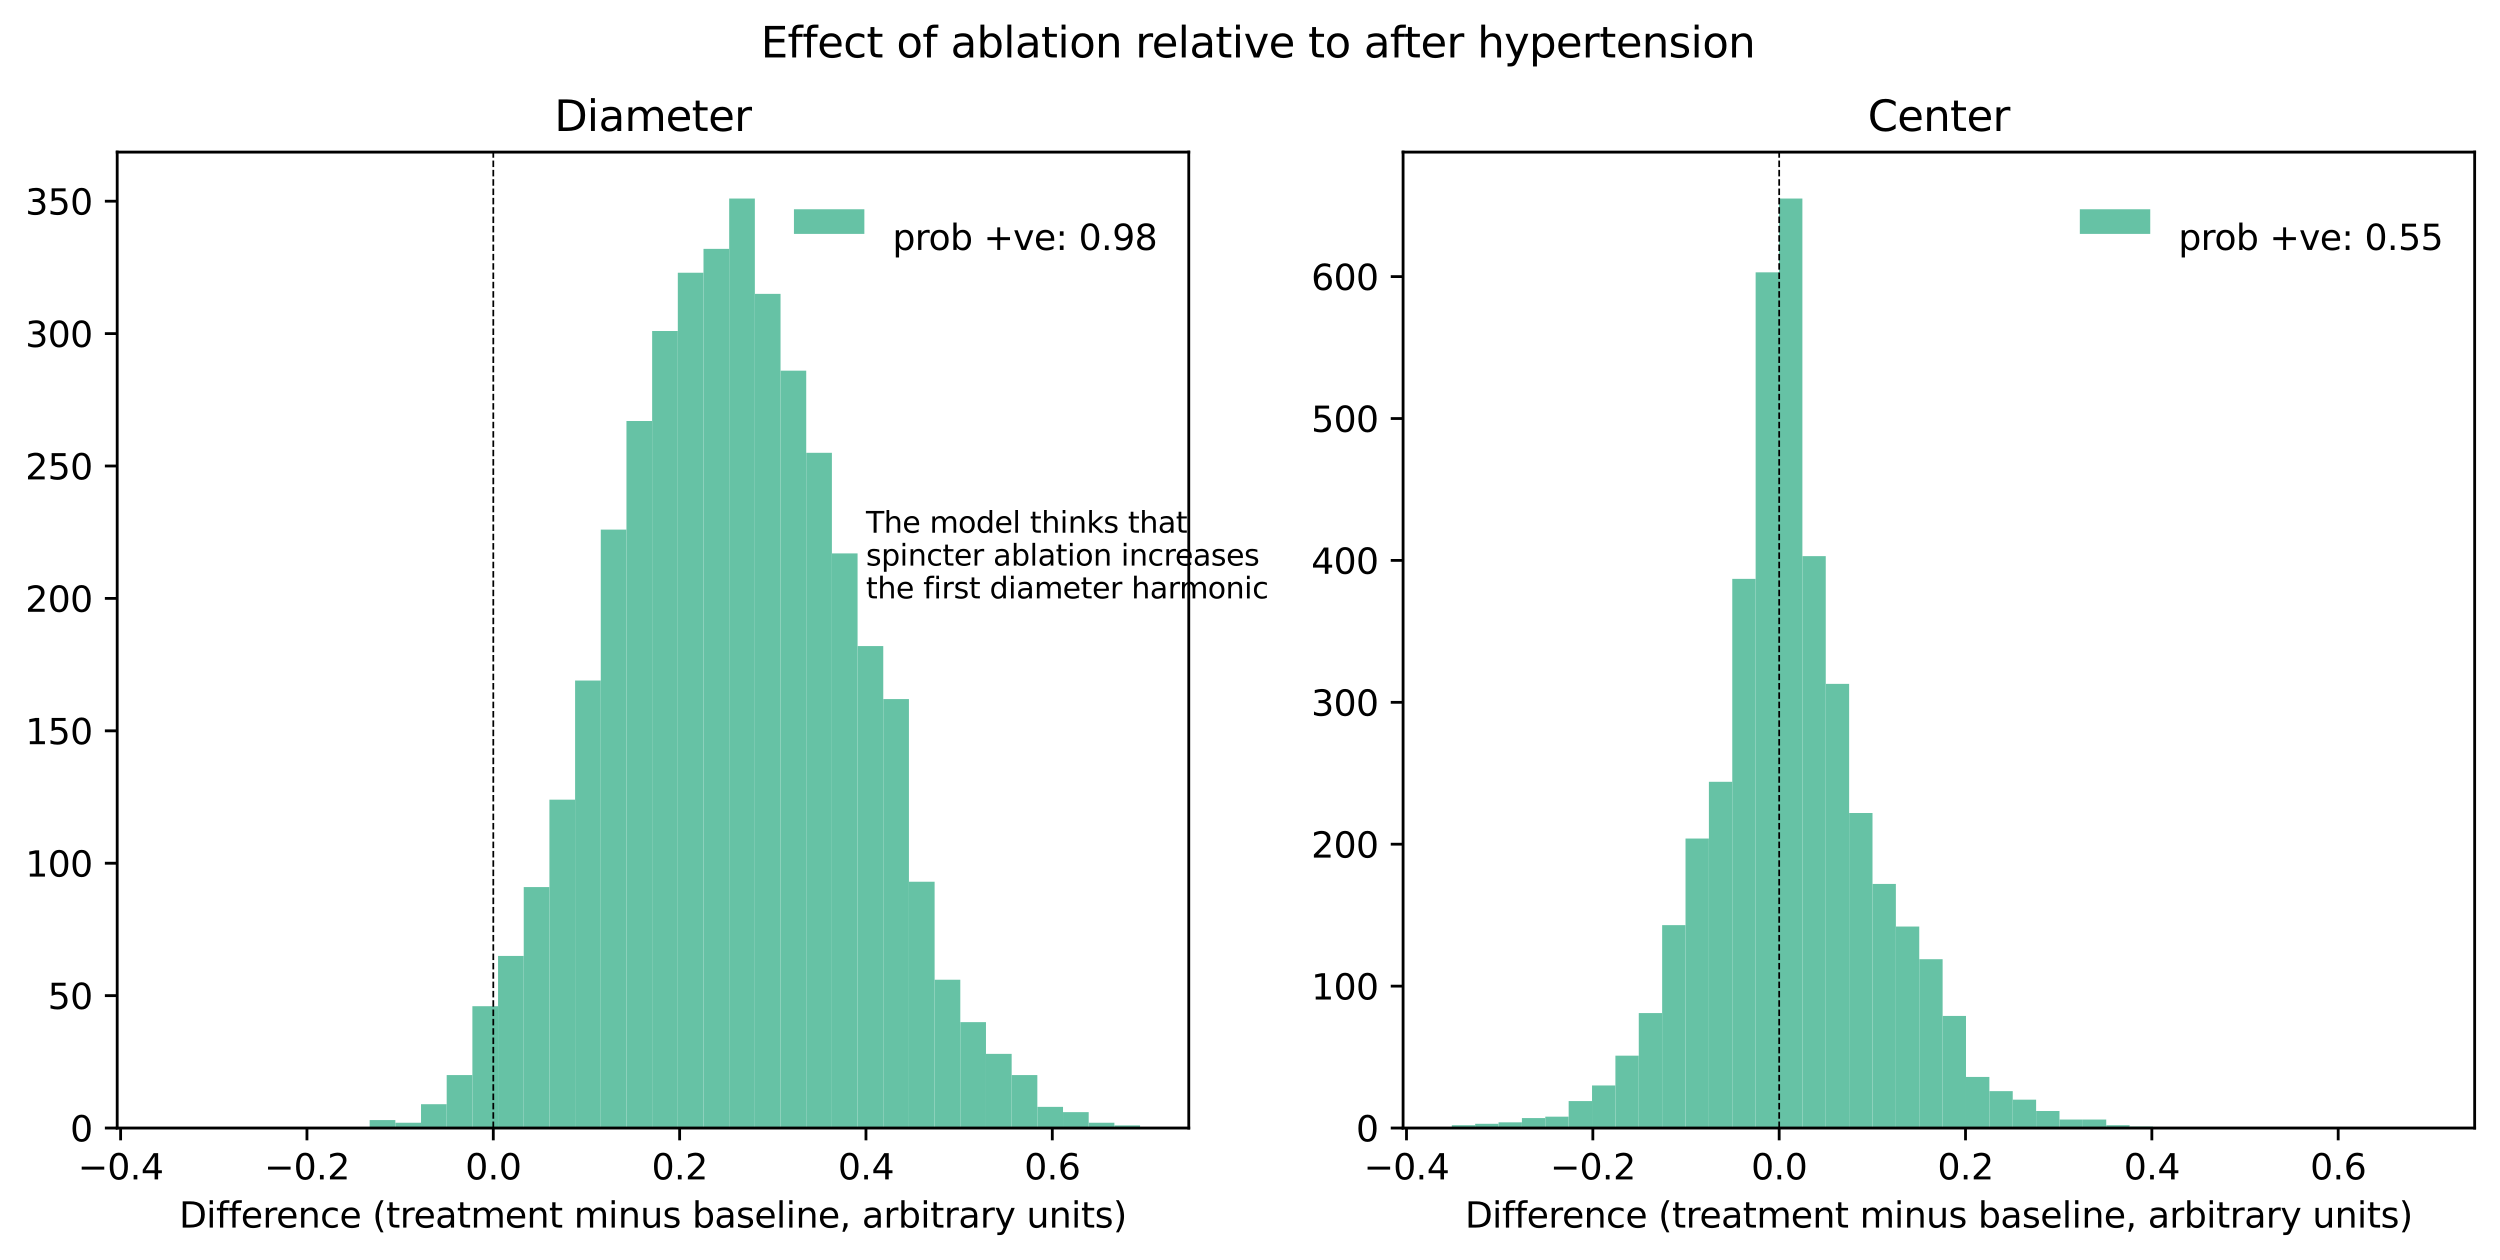 <?xml version="1.0" encoding="utf-8" standalone="no"?>
<!DOCTYPE svg PUBLIC "-//W3C//DTD SVG 1.1//EN"
  "http://www.w3.org/Graphics/SVG/1.1/DTD/svg11.dtd">
<svg xmlns:xlink="http://www.w3.org/1999/xlink" width="710.087pt" height="357.956pt" viewBox="0 0 710.087 357.956" xmlns="http://www.w3.org/2000/svg" version="1.1">
 <defs>
  <style type="text/css">*{stroke-linejoin: round; stroke-linecap: butt}</style>
 </defs>
 <g id="figure_1">
  <g id="patch_1">
   <path d="M 0 357.956 
L 710.087 357.956 
L 710.087 0 
L 0 0 
z
" style="fill: #ffffff"/>
  </g>
  <g id="axes_1">
   <g id="patch_2">
    <path d="M 33.288 320.4 
L 337.651 320.4 
L 337.651 43.2 
L 33.288 43.2 
z
" style="fill: #ffffff"/>
   </g>
   <g id="patch_3">
    <path d="M 104.995 320.4 
L 112.289 320.4 
L 112.289 318.144 
L 104.995 318.144 
z
" clip-path="url(#p0e18ac87db)" style="fill: #66c2a5"/>
   </g>
   <g id="patch_4">
    <path d="M 112.289 320.4 
L 119.583 320.4 
L 119.583 318.896 
L 112.289 318.896 
z
" clip-path="url(#p0e18ac87db)" style="fill: #66c2a5"/>
   </g>
   <g id="patch_5">
    <path d="M 119.583 320.4 
L 126.877 320.4 
L 126.877 313.631 
L 119.583 313.631 
z
" clip-path="url(#p0e18ac87db)" style="fill: #66c2a5"/>
   </g>
   <g id="patch_6">
    <path d="M 126.877 320.4 
L 134.171 320.4 
L 134.171 305.357 
L 126.877 305.357 
z
" clip-path="url(#p0e18ac87db)" style="fill: #66c2a5"/>
   </g>
   <g id="patch_7">
    <path d="M 134.171 320.4 
L 141.465 320.4 
L 141.465 285.802 
L 134.171 285.802 
z
" clip-path="url(#p0e18ac87db)" style="fill: #66c2a5"/>
   </g>
   <g id="patch_8">
    <path d="M 141.465 320.4 
L 148.759 320.4 
L 148.759 271.511 
L 141.465 271.511 
z
" clip-path="url(#p0e18ac87db)" style="fill: #66c2a5"/>
   </g>
   <g id="patch_9">
    <path d="M 148.759 320.4 
L 156.053 320.4 
L 156.053 251.956 
L 148.759 251.956 
z
" clip-path="url(#p0e18ac87db)" style="fill: #66c2a5"/>
   </g>
   <g id="patch_10">
    <path d="M 156.053 320.4 
L 163.347 320.4 
L 163.347 227.135 
L 156.053 227.135 
z
" clip-path="url(#p0e18ac87db)" style="fill: #66c2a5"/>
   </g>
   <g id="patch_11">
    <path d="M 163.347 320.4 
L 170.642 320.4 
L 170.642 193.289 
L 163.347 193.289 
z
" clip-path="url(#p0e18ac87db)" style="fill: #66c2a5"/>
   </g>
   <g id="patch_12">
    <path d="M 170.642 320.4 
L 177.936 320.4 
L 177.936 150.417 
L 170.642 150.417 
z
" clip-path="url(#p0e18ac87db)" style="fill: #66c2a5"/>
   </g>
   <g id="patch_13">
    <path d="M 177.936 320.4 
L 185.23 320.4 
L 185.23 119.579 
L 177.936 119.579 
z
" clip-path="url(#p0e18ac87db)" style="fill: #66c2a5"/>
   </g>
   <g id="patch_14">
    <path d="M 185.23 320.4 
L 192.524 320.4 
L 192.524 94.007 
L 185.23 94.007 
z
" clip-path="url(#p0e18ac87db)" style="fill: #66c2a5"/>
   </g>
   <g id="patch_15">
    <path d="M 192.524 320.4 
L 199.818 320.4 
L 199.818 77.46 
L 192.524 77.46 
z
" clip-path="url(#p0e18ac87db)" style="fill: #66c2a5"/>
   </g>
   <g id="patch_16">
    <path d="M 199.818 320.4 
L 207.112 320.4 
L 207.112 70.691 
L 199.818 70.691 
z
" clip-path="url(#p0e18ac87db)" style="fill: #66c2a5"/>
   </g>
   <g id="patch_17">
    <path d="M 207.112 320.4 
L 214.406 320.4 
L 214.406 56.4 
L 207.112 56.4 
z
" clip-path="url(#p0e18ac87db)" style="fill: #66c2a5"/>
   </g>
   <g id="patch_18">
    <path d="M 214.406 320.4 
L 221.7 320.4 
L 221.7 83.477 
L 214.406 83.477 
z
" clip-path="url(#p0e18ac87db)" style="fill: #66c2a5"/>
   </g>
   <g id="patch_19">
    <path d="M 221.7 320.4 
L 228.994 320.4 
L 228.994 105.289 
L 221.7 105.289 
z
" clip-path="url(#p0e18ac87db)" style="fill: #66c2a5"/>
   </g>
   <g id="patch_20">
    <path d="M 228.994 320.4 
L 236.288 320.4 
L 236.288 128.605 
L 228.994 128.605 
z
" clip-path="url(#p0e18ac87db)" style="fill: #66c2a5"/>
   </g>
   <g id="patch_21">
    <path d="M 236.288 320.4 
L 243.582 320.4 
L 243.582 157.186 
L 236.288 157.186 
z
" clip-path="url(#p0e18ac87db)" style="fill: #66c2a5"/>
   </g>
   <g id="patch_22">
    <path d="M 243.582 320.4 
L 250.876 320.4 
L 250.876 183.511 
L 243.582 183.511 
z
" clip-path="url(#p0e18ac87db)" style="fill: #66c2a5"/>
   </g>
   <g id="patch_23">
    <path d="M 250.876 320.4 
L 258.17 320.4 
L 258.17 198.554 
L 250.876 198.554 
z
" clip-path="url(#p0e18ac87db)" style="fill: #66c2a5"/>
   </g>
   <g id="patch_24">
    <path d="M 258.17 320.4 
L 265.464 320.4 
L 265.464 250.451 
L 258.17 250.451 
z
" clip-path="url(#p0e18ac87db)" style="fill: #66c2a5"/>
   </g>
   <g id="patch_25">
    <path d="M 265.464 320.4 
L 272.758 320.4 
L 272.758 278.28 
L 265.464 278.28 
z
" clip-path="url(#p0e18ac87db)" style="fill: #66c2a5"/>
   </g>
   <g id="patch_26">
    <path d="M 272.758 320.4 
L 280.052 320.4 
L 280.052 290.315 
L 272.758 290.315 
z
" clip-path="url(#p0e18ac87db)" style="fill: #66c2a5"/>
   </g>
   <g id="patch_27">
    <path d="M 280.052 320.4 
L 287.346 320.4 
L 287.346 299.34 
L 280.052 299.34 
z
" clip-path="url(#p0e18ac87db)" style="fill: #66c2a5"/>
   </g>
   <g id="patch_28">
    <path d="M 287.346 320.4 
L 294.64 320.4 
L 294.64 305.357 
L 287.346 305.357 
z
" clip-path="url(#p0e18ac87db)" style="fill: #66c2a5"/>
   </g>
   <g id="patch_29">
    <path d="M 294.64 320.4 
L 301.934 320.4 
L 301.934 314.383 
L 294.64 314.383 
z
" clip-path="url(#p0e18ac87db)" style="fill: #66c2a5"/>
   </g>
   <g id="patch_30">
    <path d="M 301.934 320.4 
L 309.228 320.4 
L 309.228 315.887 
L 301.934 315.887 
z
" clip-path="url(#p0e18ac87db)" style="fill: #66c2a5"/>
   </g>
   <g id="patch_31">
    <path d="M 309.228 320.4 
L 316.522 320.4 
L 316.522 318.896 
L 309.228 318.896 
z
" clip-path="url(#p0e18ac87db)" style="fill: #66c2a5"/>
   </g>
   <g id="patch_32">
    <path d="M 316.522 320.4 
L 323.816 320.4 
L 323.816 319.648 
L 316.522 319.648 
z
" clip-path="url(#p0e18ac87db)" style="fill: #66c2a5"/>
   </g>
   <g id="matplotlib.axis_1">
    <g id="xtick_1">
     <g id="line2d_1">
      <defs>
       <path id="m40893661b5" d="M 0 0 
L 0 3.5 
" style="stroke: #000000; stroke-width: 0.8"/>
      </defs>
      <g>
       <use xlink:href="#m40893661b5" x="34.259" y="320.4" style="stroke: #000000; stroke-width: 0.8"/>
      </g>
     </g>
     <g id="text_1">
      <!-- −0.4 -->
      <g transform="translate(22.117 334.998) scale(0.1 -0.1)">
       <defs>
        <path id="DejaVuSans-2212" d="M 678 2272 
L 4684 2272 
L 4684 1741 
L 678 1741 
L 678 2272 
z
" transform="scale(0.016)"/>
        <path id="DejaVuSans-30" d="M 2034 4250 
Q 1547 4250 1301 3770 
Q 1056 3291 1056 2328 
Q 1056 1369 1301 889 
Q 1547 409 2034 409 
Q 2525 409 2770 889 
Q 3016 1369 3016 2328 
Q 3016 3291 2770 3770 
Q 2525 4250 2034 4250 
z
M 2034 4750 
Q 2819 4750 3233 4129 
Q 3647 3509 3647 2328 
Q 3647 1150 3233 529 
Q 2819 -91 2034 -91 
Q 1250 -91 836 529 
Q 422 1150 422 2328 
Q 422 3509 836 4129 
Q 1250 4750 2034 4750 
z
" transform="scale(0.016)"/>
        <path id="DejaVuSans-2e" d="M 684 794 
L 1344 794 
L 1344 0 
L 684 0 
L 684 794 
z
" transform="scale(0.016)"/>
        <path id="DejaVuSans-34" d="M 2419 4116 
L 825 1625 
L 2419 1625 
L 2419 4116 
z
M 2253 4666 
L 3047 4666 
L 3047 1625 
L 3713 1625 
L 3713 1100 
L 3047 1100 
L 3047 0 
L 2419 0 
L 2419 1100 
L 313 1100 
L 313 1709 
L 2253 4666 
z
" transform="scale(0.016)"/>
       </defs>
       <use xlink:href="#DejaVuSans-2212"/>
       <use xlink:href="#DejaVuSans-30" x="83.789"/>
       <use xlink:href="#DejaVuSans-2e" x="147.412"/>
       <use xlink:href="#DejaVuSans-34" x="179.199"/>
      </g>
     </g>
    </g>
    <g id="xtick_2">
     <g id="line2d_2">
      <g>
       <use xlink:href="#m40893661b5" x="87.185" y="320.4" style="stroke: #000000; stroke-width: 0.8"/>
      </g>
     </g>
     <g id="text_2">
      <!-- −0.2 -->
      <g transform="translate(75.044 334.998) scale(0.1 -0.1)">
       <defs>
        <path id="DejaVuSans-32" d="M 1228 531 
L 3431 531 
L 3431 0 
L 469 0 
L 469 531 
Q 828 903 1448 1529 
Q 2069 2156 2228 2338 
Q 2531 2678 2651 2914 
Q 2772 3150 2772 3378 
Q 2772 3750 2511 3984 
Q 2250 4219 1831 4219 
Q 1534 4219 1204 4116 
Q 875 4013 500 3803 
L 500 4441 
Q 881 4594 1212 4672 
Q 1544 4750 1819 4750 
Q 2544 4750 2975 4387 
Q 3406 4025 3406 3419 
Q 3406 3131 3298 2873 
Q 3191 2616 2906 2266 
Q 2828 2175 2409 1742 
Q 1991 1309 1228 531 
z
" transform="scale(0.016)"/>
       </defs>
       <use xlink:href="#DejaVuSans-2212"/>
       <use xlink:href="#DejaVuSans-30" x="83.789"/>
       <use xlink:href="#DejaVuSans-2e" x="147.412"/>
       <use xlink:href="#DejaVuSans-32" x="179.199"/>
      </g>
     </g>
    </g>
    <g id="xtick_3">
     <g id="line2d_3">
      <g>
       <use xlink:href="#m40893661b5" x="140.112" y="320.4" style="stroke: #000000; stroke-width: 0.8"/>
      </g>
     </g>
     <g id="text_3">
      <!-- 0.0 -->
      <g transform="translate(132.16 334.998) scale(0.1 -0.1)">
       <use xlink:href="#DejaVuSans-30"/>
       <use xlink:href="#DejaVuSans-2e" x="63.623"/>
       <use xlink:href="#DejaVuSans-30" x="95.41"/>
      </g>
     </g>
    </g>
    <g id="xtick_4">
     <g id="line2d_4">
      <g>
       <use xlink:href="#m40893661b5" x="193.038" y="320.4" style="stroke: #000000; stroke-width: 0.8"/>
      </g>
     </g>
     <g id="text_4">
      <!-- 0.2 -->
      <g transform="translate(185.087 334.998) scale(0.1 -0.1)">
       <use xlink:href="#DejaVuSans-30"/>
       <use xlink:href="#DejaVuSans-2e" x="63.623"/>
       <use xlink:href="#DejaVuSans-32" x="95.41"/>
      </g>
     </g>
    </g>
    <g id="xtick_5">
     <g id="line2d_5">
      <g>
       <use xlink:href="#m40893661b5" x="245.965" y="320.4" style="stroke: #000000; stroke-width: 0.8"/>
      </g>
     </g>
     <g id="text_5">
      <!-- 0.4 -->
      <g transform="translate(238.013 334.998) scale(0.1 -0.1)">
       <use xlink:href="#DejaVuSans-30"/>
       <use xlink:href="#DejaVuSans-2e" x="63.623"/>
       <use xlink:href="#DejaVuSans-34" x="95.41"/>
      </g>
     </g>
    </g>
    <g id="xtick_6">
     <g id="line2d_6">
      <g>
       <use xlink:href="#m40893661b5" x="298.891" y="320.4" style="stroke: #000000; stroke-width: 0.8"/>
      </g>
     </g>
     <g id="text_6">
      <!-- 0.6 -->
      <g transform="translate(290.94 334.998) scale(0.1 -0.1)">
       <defs>
        <path id="DejaVuSans-36" d="M 2113 2584 
Q 1688 2584 1439 2293 
Q 1191 2003 1191 1497 
Q 1191 994 1439 701 
Q 1688 409 2113 409 
Q 2538 409 2786 701 
Q 3034 994 3034 1497 
Q 3034 2003 2786 2293 
Q 2538 2584 2113 2584 
z
M 3366 4563 
L 3366 3988 
Q 3128 4100 2886 4159 
Q 2644 4219 2406 4219 
Q 1781 4219 1451 3797 
Q 1122 3375 1075 2522 
Q 1259 2794 1537 2939 
Q 1816 3084 2150 3084 
Q 2853 3084 3261 2657 
Q 3669 2231 3669 1497 
Q 3669 778 3244 343 
Q 2819 -91 2113 -91 
Q 1303 -91 875 529 
Q 447 1150 447 2328 
Q 447 3434 972 4092 
Q 1497 4750 2381 4750 
Q 2619 4750 2861 4703 
Q 3103 4656 3366 4563 
z
" transform="scale(0.016)"/>
       </defs>
       <use xlink:href="#DejaVuSans-30"/>
       <use xlink:href="#DejaVuSans-2e" x="63.623"/>
       <use xlink:href="#DejaVuSans-36" x="95.41"/>
      </g>
     </g>
    </g>
    <g id="text_7">
     <!-- Difference (treatment minus baseline, arbitrary units) -->
     <g transform="translate(50.89 348.677) scale(0.1 -0.1)">
      <defs>
       <path id="DejaVuSans-44" d="M 1259 4147 
L 1259 519 
L 2022 519 
Q 2988 519 3436 956 
Q 3884 1394 3884 2338 
Q 3884 3275 3436 3711 
Q 2988 4147 2022 4147 
L 1259 4147 
z
M 628 4666 
L 1925 4666 
Q 3281 4666 3915 4102 
Q 4550 3538 4550 2338 
Q 4550 1131 3912 565 
Q 3275 0 1925 0 
L 628 0 
L 628 4666 
z
" transform="scale(0.016)"/>
       <path id="DejaVuSans-69" d="M 603 3500 
L 1178 3500 
L 1178 0 
L 603 0 
L 603 3500 
z
M 603 4863 
L 1178 4863 
L 1178 4134 
L 603 4134 
L 603 4863 
z
" transform="scale(0.016)"/>
       <path id="DejaVuSans-66" d="M 2375 4863 
L 2375 4384 
L 1825 4384 
Q 1516 4384 1395 4259 
Q 1275 4134 1275 3809 
L 1275 3500 
L 2222 3500 
L 2222 3053 
L 1275 3053 
L 1275 0 
L 697 0 
L 697 3053 
L 147 3053 
L 147 3500 
L 697 3500 
L 697 3744 
Q 697 4328 969 4595 
Q 1241 4863 1831 4863 
L 2375 4863 
z
" transform="scale(0.016)"/>
       <path id="DejaVuSans-65" d="M 3597 1894 
L 3597 1613 
L 953 1613 
Q 991 1019 1311 708 
Q 1631 397 2203 397 
Q 2534 397 2845 478 
Q 3156 559 3463 722 
L 3463 178 
Q 3153 47 2828 -22 
Q 2503 -91 2169 -91 
Q 1331 -91 842 396 
Q 353 884 353 1716 
Q 353 2575 817 3079 
Q 1281 3584 2069 3584 
Q 2775 3584 3186 3129 
Q 3597 2675 3597 1894 
z
M 3022 2063 
Q 3016 2534 2758 2815 
Q 2500 3097 2075 3097 
Q 1594 3097 1305 2825 
Q 1016 2553 972 2059 
L 3022 2063 
z
" transform="scale(0.016)"/>
       <path id="DejaVuSans-72" d="M 2631 2963 
Q 2534 3019 2420 3045 
Q 2306 3072 2169 3072 
Q 1681 3072 1420 2755 
Q 1159 2438 1159 1844 
L 1159 0 
L 581 0 
L 581 3500 
L 1159 3500 
L 1159 2956 
Q 1341 3275 1631 3429 
Q 1922 3584 2338 3584 
Q 2397 3584 2469 3576 
Q 2541 3569 2628 3553 
L 2631 2963 
z
" transform="scale(0.016)"/>
       <path id="DejaVuSans-6e" d="M 3513 2113 
L 3513 0 
L 2938 0 
L 2938 2094 
Q 2938 2591 2744 2837 
Q 2550 3084 2163 3084 
Q 1697 3084 1428 2787 
Q 1159 2491 1159 1978 
L 1159 0 
L 581 0 
L 581 3500 
L 1159 3500 
L 1159 2956 
Q 1366 3272 1645 3428 
Q 1925 3584 2291 3584 
Q 2894 3584 3203 3211 
Q 3513 2838 3513 2113 
z
" transform="scale(0.016)"/>
       <path id="DejaVuSans-63" d="M 3122 3366 
L 3122 2828 
Q 2878 2963 2633 3030 
Q 2388 3097 2138 3097 
Q 1578 3097 1268 2742 
Q 959 2388 959 1747 
Q 959 1106 1268 751 
Q 1578 397 2138 397 
Q 2388 397 2633 464 
Q 2878 531 3122 666 
L 3122 134 
Q 2881 22 2623 -34 
Q 2366 -91 2075 -91 
Q 1284 -91 818 406 
Q 353 903 353 1747 
Q 353 2603 823 3093 
Q 1294 3584 2113 3584 
Q 2378 3584 2631 3529 
Q 2884 3475 3122 3366 
z
" transform="scale(0.016)"/>
       <path id="DejaVuSans-20" transform="scale(0.016)"/>
       <path id="DejaVuSans-28" d="M 1984 4856 
Q 1566 4138 1362 3434 
Q 1159 2731 1159 2009 
Q 1159 1288 1364 580 
Q 1569 -128 1984 -844 
L 1484 -844 
Q 1016 -109 783 600 
Q 550 1309 550 2009 
Q 550 2706 781 3412 
Q 1013 4119 1484 4856 
L 1984 4856 
z
" transform="scale(0.016)"/>
       <path id="DejaVuSans-74" d="M 1172 4494 
L 1172 3500 
L 2356 3500 
L 2356 3053 
L 1172 3053 
L 1172 1153 
Q 1172 725 1289 603 
Q 1406 481 1766 481 
L 2356 481 
L 2356 0 
L 1766 0 
Q 1100 0 847 248 
Q 594 497 594 1153 
L 594 3053 
L 172 3053 
L 172 3500 
L 594 3500 
L 594 4494 
L 1172 4494 
z
" transform="scale(0.016)"/>
       <path id="DejaVuSans-61" d="M 2194 1759 
Q 1497 1759 1228 1600 
Q 959 1441 959 1056 
Q 959 750 1161 570 
Q 1363 391 1709 391 
Q 2188 391 2477 730 
Q 2766 1069 2766 1631 
L 2766 1759 
L 2194 1759 
z
M 3341 1997 
L 3341 0 
L 2766 0 
L 2766 531 
Q 2569 213 2275 61 
Q 1981 -91 1556 -91 
Q 1019 -91 701 211 
Q 384 513 384 1019 
Q 384 1609 779 1909 
Q 1175 2209 1959 2209 
L 2766 2209 
L 2766 2266 
Q 2766 2663 2505 2880 
Q 2244 3097 1772 3097 
Q 1472 3097 1187 3025 
Q 903 2953 641 2809 
L 641 3341 
Q 956 3463 1253 3523 
Q 1550 3584 1831 3584 
Q 2591 3584 2966 3190 
Q 3341 2797 3341 1997 
z
" transform="scale(0.016)"/>
       <path id="DejaVuSans-6d" d="M 3328 2828 
Q 3544 3216 3844 3400 
Q 4144 3584 4550 3584 
Q 5097 3584 5394 3201 
Q 5691 2819 5691 2113 
L 5691 0 
L 5113 0 
L 5113 2094 
Q 5113 2597 4934 2840 
Q 4756 3084 4391 3084 
Q 3944 3084 3684 2787 
Q 3425 2491 3425 1978 
L 3425 0 
L 2847 0 
L 2847 2094 
Q 2847 2600 2669 2842 
Q 2491 3084 2119 3084 
Q 1678 3084 1418 2786 
Q 1159 2488 1159 1978 
L 1159 0 
L 581 0 
L 581 3500 
L 1159 3500 
L 1159 2956 
Q 1356 3278 1631 3431 
Q 1906 3584 2284 3584 
Q 2666 3584 2933 3390 
Q 3200 3197 3328 2828 
z
" transform="scale(0.016)"/>
       <path id="DejaVuSans-75" d="M 544 1381 
L 544 3500 
L 1119 3500 
L 1119 1403 
Q 1119 906 1312 657 
Q 1506 409 1894 409 
Q 2359 409 2629 706 
Q 2900 1003 2900 1516 
L 2900 3500 
L 3475 3500 
L 3475 0 
L 2900 0 
L 2900 538 
Q 2691 219 2414 64 
Q 2138 -91 1772 -91 
Q 1169 -91 856 284 
Q 544 659 544 1381 
z
M 1991 3584 
L 1991 3584 
z
" transform="scale(0.016)"/>
       <path id="DejaVuSans-73" d="M 2834 3397 
L 2834 2853 
Q 2591 2978 2328 3040 
Q 2066 3103 1784 3103 
Q 1356 3103 1142 2972 
Q 928 2841 928 2578 
Q 928 2378 1081 2264 
Q 1234 2150 1697 2047 
L 1894 2003 
Q 2506 1872 2764 1633 
Q 3022 1394 3022 966 
Q 3022 478 2636 193 
Q 2250 -91 1575 -91 
Q 1294 -91 989 -36 
Q 684 19 347 128 
L 347 722 
Q 666 556 975 473 
Q 1284 391 1588 391 
Q 1994 391 2212 530 
Q 2431 669 2431 922 
Q 2431 1156 2273 1281 
Q 2116 1406 1581 1522 
L 1381 1569 
Q 847 1681 609 1914 
Q 372 2147 372 2553 
Q 372 3047 722 3315 
Q 1072 3584 1716 3584 
Q 2034 3584 2315 3537 
Q 2597 3491 2834 3397 
z
" transform="scale(0.016)"/>
       <path id="DejaVuSans-62" d="M 3116 1747 
Q 3116 2381 2855 2742 
Q 2594 3103 2138 3103 
Q 1681 3103 1420 2742 
Q 1159 2381 1159 1747 
Q 1159 1113 1420 752 
Q 1681 391 2138 391 
Q 2594 391 2855 752 
Q 3116 1113 3116 1747 
z
M 1159 2969 
Q 1341 3281 1617 3432 
Q 1894 3584 2278 3584 
Q 2916 3584 3314 3078 
Q 3713 2572 3713 1747 
Q 3713 922 3314 415 
Q 2916 -91 2278 -91 
Q 1894 -91 1617 61 
Q 1341 213 1159 525 
L 1159 0 
L 581 0 
L 581 4863 
L 1159 4863 
L 1159 2969 
z
" transform="scale(0.016)"/>
       <path id="DejaVuSans-6c" d="M 603 4863 
L 1178 4863 
L 1178 0 
L 603 0 
L 603 4863 
z
" transform="scale(0.016)"/>
       <path id="DejaVuSans-2c" d="M 750 794 
L 1409 794 
L 1409 256 
L 897 -744 
L 494 -744 
L 750 256 
L 750 794 
z
" transform="scale(0.016)"/>
       <path id="DejaVuSans-79" d="M 2059 -325 
Q 1816 -950 1584 -1140 
Q 1353 -1331 966 -1331 
L 506 -1331 
L 506 -850 
L 844 -850 
Q 1081 -850 1212 -737 
Q 1344 -625 1503 -206 
L 1606 56 
L 191 3500 
L 800 3500 
L 1894 763 
L 2988 3500 
L 3597 3500 
L 2059 -325 
z
" transform="scale(0.016)"/>
       <path id="DejaVuSans-29" d="M 513 4856 
L 1013 4856 
Q 1481 4119 1714 3412 
Q 1947 2706 1947 2009 
Q 1947 1309 1714 600 
Q 1481 -109 1013 -844 
L 513 -844 
Q 928 -128 1133 580 
Q 1338 1288 1338 2009 
Q 1338 2731 1133 3434 
Q 928 4138 513 4856 
z
" transform="scale(0.016)"/>
      </defs>
      <use xlink:href="#DejaVuSans-44"/>
      <use xlink:href="#DejaVuSans-69" x="77.002"/>
      <use xlink:href="#DejaVuSans-66" x="104.785"/>
      <use xlink:href="#DejaVuSans-66" x="139.99"/>
      <use xlink:href="#DejaVuSans-65" x="175.195"/>
      <use xlink:href="#DejaVuSans-72" x="236.719"/>
      <use xlink:href="#DejaVuSans-65" x="275.582"/>
      <use xlink:href="#DejaVuSans-6e" x="337.105"/>
      <use xlink:href="#DejaVuSans-63" x="400.484"/>
      <use xlink:href="#DejaVuSans-65" x="455.465"/>
      <use xlink:href="#DejaVuSans-20" x="516.988"/>
      <use xlink:href="#DejaVuSans-28" x="548.775"/>
      <use xlink:href="#DejaVuSans-74" x="587.789"/>
      <use xlink:href="#DejaVuSans-72" x="626.998"/>
      <use xlink:href="#DejaVuSans-65" x="665.861"/>
      <use xlink:href="#DejaVuSans-61" x="727.385"/>
      <use xlink:href="#DejaVuSans-74" x="788.664"/>
      <use xlink:href="#DejaVuSans-6d" x="827.873"/>
      <use xlink:href="#DejaVuSans-65" x="925.285"/>
      <use xlink:href="#DejaVuSans-6e" x="986.809"/>
      <use xlink:href="#DejaVuSans-74" x="1050.188"/>
      <use xlink:href="#DejaVuSans-20" x="1089.396"/>
      <use xlink:href="#DejaVuSans-6d" x="1121.184"/>
      <use xlink:href="#DejaVuSans-69" x="1218.596"/>
      <use xlink:href="#DejaVuSans-6e" x="1246.379"/>
      <use xlink:href="#DejaVuSans-75" x="1309.758"/>
      <use xlink:href="#DejaVuSans-73" x="1373.137"/>
      <use xlink:href="#DejaVuSans-20" x="1425.236"/>
      <use xlink:href="#DejaVuSans-62" x="1457.023"/>
      <use xlink:href="#DejaVuSans-61" x="1520.5"/>
      <use xlink:href="#DejaVuSans-73" x="1581.779"/>
      <use xlink:href="#DejaVuSans-65" x="1633.879"/>
      <use xlink:href="#DejaVuSans-6c" x="1695.402"/>
      <use xlink:href="#DejaVuSans-69" x="1723.186"/>
      <use xlink:href="#DejaVuSans-6e" x="1750.969"/>
      <use xlink:href="#DejaVuSans-65" x="1814.348"/>
      <use xlink:href="#DejaVuSans-2c" x="1875.871"/>
      <use xlink:href="#DejaVuSans-20" x="1907.658"/>
      <use xlink:href="#DejaVuSans-61" x="1939.445"/>
      <use xlink:href="#DejaVuSans-72" x="2000.725"/>
      <use xlink:href="#DejaVuSans-62" x="2041.838"/>
      <use xlink:href="#DejaVuSans-69" x="2105.314"/>
      <use xlink:href="#DejaVuSans-74" x="2133.098"/>
      <use xlink:href="#DejaVuSans-72" x="2172.307"/>
      <use xlink:href="#DejaVuSans-61" x="2213.42"/>
      <use xlink:href="#DejaVuSans-72" x="2274.699"/>
      <use xlink:href="#DejaVuSans-79" x="2315.812"/>
      <use xlink:href="#DejaVuSans-20" x="2374.992"/>
      <use xlink:href="#DejaVuSans-75" x="2406.779"/>
      <use xlink:href="#DejaVuSans-6e" x="2470.158"/>
      <use xlink:href="#DejaVuSans-69" x="2533.537"/>
      <use xlink:href="#DejaVuSans-74" x="2561.32"/>
      <use xlink:href="#DejaVuSans-73" x="2600.529"/>
      <use xlink:href="#DejaVuSans-29" x="2652.629"/>
     </g>
    </g>
   </g>
   <g id="matplotlib.axis_2">
    <g id="ytick_1">
     <g id="line2d_7">
      <defs>
       <path id="m5a60090d76" d="M 0 0 
L -3.5 0 
" style="stroke: #000000; stroke-width: 0.8"/>
      </defs>
      <g>
       <use xlink:href="#m5a60090d76" x="33.288" y="320.4" style="stroke: #000000; stroke-width: 0.8"/>
      </g>
     </g>
     <g id="text_8">
      <!-- 0 -->
      <g transform="translate(19.925 324.199) scale(0.1 -0.1)">
       <use xlink:href="#DejaVuSans-30"/>
      </g>
     </g>
    </g>
    <g id="ytick_2">
     <g id="line2d_8">
      <g>
       <use xlink:href="#m5a60090d76" x="33.288" y="282.793" style="stroke: #000000; stroke-width: 0.8"/>
      </g>
     </g>
     <g id="text_9">
      <!-- 50 -->
      <g transform="translate(13.562 286.592) scale(0.1 -0.1)">
       <defs>
        <path id="DejaVuSans-35" d="M 691 4666 
L 3169 4666 
L 3169 4134 
L 1269 4134 
L 1269 2991 
Q 1406 3038 1543 3061 
Q 1681 3084 1819 3084 
Q 2600 3084 3056 2656 
Q 3513 2228 3513 1497 
Q 3513 744 3044 326 
Q 2575 -91 1722 -91 
Q 1428 -91 1123 -41 
Q 819 9 494 109 
L 494 744 
Q 775 591 1075 516 
Q 1375 441 1709 441 
Q 2250 441 2565 725 
Q 2881 1009 2881 1497 
Q 2881 1984 2565 2268 
Q 2250 2553 1709 2553 
Q 1456 2553 1204 2497 
Q 953 2441 691 2322 
L 691 4666 
z
" transform="scale(0.016)"/>
       </defs>
       <use xlink:href="#DejaVuSans-35"/>
       <use xlink:href="#DejaVuSans-30" x="63.623"/>
      </g>
     </g>
    </g>
    <g id="ytick_3">
     <g id="line2d_9">
      <g>
       <use xlink:href="#m5a60090d76" x="33.288" y="245.186" style="stroke: #000000; stroke-width: 0.8"/>
      </g>
     </g>
     <g id="text_10">
      <!-- 100 -->
      <g transform="translate(7.2 248.986) scale(0.1 -0.1)">
       <defs>
        <path id="DejaVuSans-31" d="M 794 531 
L 1825 531 
L 1825 4091 
L 703 3866 
L 703 4441 
L 1819 4666 
L 2450 4666 
L 2450 531 
L 3481 531 
L 3481 0 
L 794 0 
L 794 531 
z
" transform="scale(0.016)"/>
       </defs>
       <use xlink:href="#DejaVuSans-31"/>
       <use xlink:href="#DejaVuSans-30" x="63.623"/>
       <use xlink:href="#DejaVuSans-30" x="127.246"/>
      </g>
     </g>
    </g>
    <g id="ytick_4">
     <g id="line2d_10">
      <g>
       <use xlink:href="#m5a60090d76" x="33.288" y="207.579" style="stroke: #000000; stroke-width: 0.8"/>
      </g>
     </g>
     <g id="text_11">
      <!-- 150 -->
      <g transform="translate(7.2 211.379) scale(0.1 -0.1)">
       <use xlink:href="#DejaVuSans-31"/>
       <use xlink:href="#DejaVuSans-35" x="63.623"/>
       <use xlink:href="#DejaVuSans-30" x="127.246"/>
      </g>
     </g>
    </g>
    <g id="ytick_5">
     <g id="line2d_11">
      <g>
       <use xlink:href="#m5a60090d76" x="33.288" y="169.973" style="stroke: #000000; stroke-width: 0.8"/>
      </g>
     </g>
     <g id="text_12">
      <!-- 200 -->
      <g transform="translate(7.2 173.772) scale(0.1 -0.1)">
       <use xlink:href="#DejaVuSans-32"/>
       <use xlink:href="#DejaVuSans-30" x="63.623"/>
       <use xlink:href="#DejaVuSans-30" x="127.246"/>
      </g>
     </g>
    </g>
    <g id="ytick_6">
     <g id="line2d_12">
      <g>
       <use xlink:href="#m5a60090d76" x="33.288" y="132.366" style="stroke: #000000; stroke-width: 0.8"/>
      </g>
     </g>
     <g id="text_13">
      <!-- 250 -->
      <g transform="translate(7.2 136.165) scale(0.1 -0.1)">
       <use xlink:href="#DejaVuSans-32"/>
       <use xlink:href="#DejaVuSans-35" x="63.623"/>
       <use xlink:href="#DejaVuSans-30" x="127.246"/>
      </g>
     </g>
    </g>
    <g id="ytick_7">
     <g id="line2d_13">
      <g>
       <use xlink:href="#m5a60090d76" x="33.288" y="94.759" style="stroke: #000000; stroke-width: 0.8"/>
      </g>
     </g>
     <g id="text_14">
      <!-- 300 -->
      <g transform="translate(7.2 98.558) scale(0.1 -0.1)">
       <defs>
        <path id="DejaVuSans-33" d="M 2597 2516 
Q 3050 2419 3304 2112 
Q 3559 1806 3559 1356 
Q 3559 666 3084 287 
Q 2609 -91 1734 -91 
Q 1441 -91 1130 -33 
Q 819 25 488 141 
L 488 750 
Q 750 597 1062 519 
Q 1375 441 1716 441 
Q 2309 441 2620 675 
Q 2931 909 2931 1356 
Q 2931 1769 2642 2001 
Q 2353 2234 1838 2234 
L 1294 2234 
L 1294 2753 
L 1863 2753 
Q 2328 2753 2575 2939 
Q 2822 3125 2822 3475 
Q 2822 3834 2567 4026 
Q 2313 4219 1838 4219 
Q 1578 4219 1281 4162 
Q 984 4106 628 3988 
L 628 4550 
Q 988 4650 1302 4700 
Q 1616 4750 1894 4750 
Q 2613 4750 3031 4423 
Q 3450 4097 3450 3541 
Q 3450 3153 3228 2886 
Q 3006 2619 2597 2516 
z
" transform="scale(0.016)"/>
       </defs>
       <use xlink:href="#DejaVuSans-33"/>
       <use xlink:href="#DejaVuSans-30" x="63.623"/>
       <use xlink:href="#DejaVuSans-30" x="127.246"/>
      </g>
     </g>
    </g>
    <g id="ytick_8">
     <g id="line2d_14">
      <g>
       <use xlink:href="#m5a60090d76" x="33.288" y="57.152" style="stroke: #000000; stroke-width: 0.8"/>
      </g>
     </g>
     <g id="text_15">
      <!-- 350 -->
      <g transform="translate(7.2 60.951) scale(0.1 -0.1)">
       <use xlink:href="#DejaVuSans-33"/>
       <use xlink:href="#DejaVuSans-35" x="63.623"/>
       <use xlink:href="#DejaVuSans-30" x="127.246"/>
      </g>
     </g>
    </g>
   </g>
   <g id="line2d_15">
    <path d="M 140.112 320.4 
L 140.112 43.2 
" clip-path="url(#p0e18ac87db)" style="fill: none; stroke-dasharray: 1.85,0.8; stroke-dashoffset: 0; stroke: #000000; stroke-width: 0.5"/>
   </g>
   <g id="patch_33">
    <path d="M 33.288 320.4 
L 33.288 43.2 
" style="fill: none; stroke: #000000; stroke-width: 0.8; stroke-linejoin: miter; stroke-linecap: square"/>
   </g>
   <g id="patch_34">
    <path d="M 337.651 320.4 
L 337.651 43.2 
" style="fill: none; stroke: #000000; stroke-width: 0.8; stroke-linejoin: miter; stroke-linecap: square"/>
   </g>
   <g id="patch_35">
    <path d="M 33.288 320.4 
L 337.651 320.4 
" style="fill: none; stroke: #000000; stroke-width: 0.8; stroke-linejoin: miter; stroke-linecap: square"/>
   </g>
   <g id="patch_36">
    <path d="M 33.288 43.2 
L 337.651 43.2 
" style="fill: none; stroke: #000000; stroke-width: 0.8; stroke-linejoin: miter; stroke-linecap: square"/>
   </g>
   <g id="text_16">
    <!-- The model thinks that -->
    <g transform="translate(245.965 151.317) scale(0.083 -0.083)">
     <defs>
      <path id="DejaVuSans-54" d="M -19 4666 
L 3928 4666 
L 3928 4134 
L 2272 4134 
L 2272 0 
L 1638 0 
L 1638 4134 
L -19 4134 
L -19 4666 
z
" transform="scale(0.016)"/>
      <path id="DejaVuSans-68" d="M 3513 2113 
L 3513 0 
L 2938 0 
L 2938 2094 
Q 2938 2591 2744 2837 
Q 2550 3084 2163 3084 
Q 1697 3084 1428 2787 
Q 1159 2491 1159 1978 
L 1159 0 
L 581 0 
L 581 4863 
L 1159 4863 
L 1159 2956 
Q 1366 3272 1645 3428 
Q 1925 3584 2291 3584 
Q 2894 3584 3203 3211 
Q 3513 2838 3513 2113 
z
" transform="scale(0.016)"/>
      <path id="DejaVuSans-6f" d="M 1959 3097 
Q 1497 3097 1228 2736 
Q 959 2375 959 1747 
Q 959 1119 1226 758 
Q 1494 397 1959 397 
Q 2419 397 2687 759 
Q 2956 1122 2956 1747 
Q 2956 2369 2687 2733 
Q 2419 3097 1959 3097 
z
M 1959 3584 
Q 2709 3584 3137 3096 
Q 3566 2609 3566 1747 
Q 3566 888 3137 398 
Q 2709 -91 1959 -91 
Q 1206 -91 779 398 
Q 353 888 353 1747 
Q 353 2609 779 3096 
Q 1206 3584 1959 3584 
z
" transform="scale(0.016)"/>
      <path id="DejaVuSans-64" d="M 2906 2969 
L 2906 4863 
L 3481 4863 
L 3481 0 
L 2906 0 
L 2906 525 
Q 2725 213 2448 61 
Q 2172 -91 1784 -91 
Q 1150 -91 751 415 
Q 353 922 353 1747 
Q 353 2572 751 3078 
Q 1150 3584 1784 3584 
Q 2172 3584 2448 3432 
Q 2725 3281 2906 2969 
z
M 947 1747 
Q 947 1113 1208 752 
Q 1469 391 1925 391 
Q 2381 391 2643 752 
Q 2906 1113 2906 1747 
Q 2906 2381 2643 2742 
Q 2381 3103 1925 3103 
Q 1469 3103 1208 2742 
Q 947 2381 947 1747 
z
" transform="scale(0.016)"/>
      <path id="DejaVuSans-6b" d="M 581 4863 
L 1159 4863 
L 1159 1991 
L 2875 3500 
L 3609 3500 
L 1753 1863 
L 3688 0 
L 2938 0 
L 1159 1709 
L 1159 0 
L 581 0 
L 581 4863 
z
" transform="scale(0.016)"/>
     </defs>
     <use xlink:href="#DejaVuSans-54"/>
     <use xlink:href="#DejaVuSans-68" x="61.084"/>
     <use xlink:href="#DejaVuSans-65" x="124.463"/>
     <use xlink:href="#DejaVuSans-20" x="185.986"/>
     <use xlink:href="#DejaVuSans-6d" x="217.773"/>
     <use xlink:href="#DejaVuSans-6f" x="315.186"/>
     <use xlink:href="#DejaVuSans-64" x="376.367"/>
     <use xlink:href="#DejaVuSans-65" x="439.844"/>
     <use xlink:href="#DejaVuSans-6c" x="501.367"/>
     <use xlink:href="#DejaVuSans-20" x="529.15"/>
     <use xlink:href="#DejaVuSans-74" x="560.938"/>
     <use xlink:href="#DejaVuSans-68" x="600.146"/>
     <use xlink:href="#DejaVuSans-69" x="663.525"/>
     <use xlink:href="#DejaVuSans-6e" x="691.309"/>
     <use xlink:href="#DejaVuSans-6b" x="754.688"/>
     <use xlink:href="#DejaVuSans-73" x="812.598"/>
     <use xlink:href="#DejaVuSans-20" x="864.697"/>
     <use xlink:href="#DejaVuSans-74" x="896.484"/>
     <use xlink:href="#DejaVuSans-68" x="935.693"/>
     <use xlink:href="#DejaVuSans-61" x="999.072"/>
     <use xlink:href="#DejaVuSans-74" x="1060.352"/>
    </g>
    <!-- spincter ablation increases -->
    <g transform="translate(245.965 160.645) scale(0.083 -0.083)">
     <defs>
      <path id="DejaVuSans-70" d="M 1159 525 
L 1159 -1331 
L 581 -1331 
L 581 3500 
L 1159 3500 
L 1159 2969 
Q 1341 3281 1617 3432 
Q 1894 3584 2278 3584 
Q 2916 3584 3314 3078 
Q 3713 2572 3713 1747 
Q 3713 922 3314 415 
Q 2916 -91 2278 -91 
Q 1894 -91 1617 61 
Q 1341 213 1159 525 
z
M 3116 1747 
Q 3116 2381 2855 2742 
Q 2594 3103 2138 3103 
Q 1681 3103 1420 2742 
Q 1159 2381 1159 1747 
Q 1159 1113 1420 752 
Q 1681 391 2138 391 
Q 2594 391 2855 752 
Q 3116 1113 3116 1747 
z
" transform="scale(0.016)"/>
     </defs>
     <use xlink:href="#DejaVuSans-73"/>
     <use xlink:href="#DejaVuSans-70" x="52.1"/>
     <use xlink:href="#DejaVuSans-69" x="115.576"/>
     <use xlink:href="#DejaVuSans-6e" x="143.359"/>
     <use xlink:href="#DejaVuSans-63" x="206.738"/>
     <use xlink:href="#DejaVuSans-74" x="261.719"/>
     <use xlink:href="#DejaVuSans-65" x="300.928"/>
     <use xlink:href="#DejaVuSans-72" x="362.451"/>
     <use xlink:href="#DejaVuSans-20" x="403.564"/>
     <use xlink:href="#DejaVuSans-61" x="435.352"/>
     <use xlink:href="#DejaVuSans-62" x="496.631"/>
     <use xlink:href="#DejaVuSans-6c" x="560.107"/>
     <use xlink:href="#DejaVuSans-61" x="587.891"/>
     <use xlink:href="#DejaVuSans-74" x="649.17"/>
     <use xlink:href="#DejaVuSans-69" x="688.379"/>
     <use xlink:href="#DejaVuSans-6f" x="716.162"/>
     <use xlink:href="#DejaVuSans-6e" x="777.344"/>
     <use xlink:href="#DejaVuSans-20" x="840.723"/>
     <use xlink:href="#DejaVuSans-69" x="872.51"/>
     <use xlink:href="#DejaVuSans-6e" x="900.293"/>
     <use xlink:href="#DejaVuSans-63" x="963.672"/>
     <use xlink:href="#DejaVuSans-72" x="1018.652"/>
     <use xlink:href="#DejaVuSans-65" x="1057.516"/>
     <use xlink:href="#DejaVuSans-61" x="1119.039"/>
     <use xlink:href="#DejaVuSans-73" x="1180.318"/>
     <use xlink:href="#DejaVuSans-65" x="1232.418"/>
     <use xlink:href="#DejaVuSans-73" x="1293.941"/>
    </g>
    <!-- the first diameter harmonic -->
    <g transform="translate(245.965 169.973) scale(0.083 -0.083)">
     <use xlink:href="#DejaVuSans-74"/>
     <use xlink:href="#DejaVuSans-68" x="39.209"/>
     <use xlink:href="#DejaVuSans-65" x="102.588"/>
     <use xlink:href="#DejaVuSans-20" x="164.111"/>
     <use xlink:href="#DejaVuSans-66" x="195.898"/>
     <use xlink:href="#DejaVuSans-69" x="231.104"/>
     <use xlink:href="#DejaVuSans-72" x="258.887"/>
     <use xlink:href="#DejaVuSans-73" x="300"/>
     <use xlink:href="#DejaVuSans-74" x="352.1"/>
     <use xlink:href="#DejaVuSans-20" x="391.309"/>
     <use xlink:href="#DejaVuSans-64" x="423.096"/>
     <use xlink:href="#DejaVuSans-69" x="486.572"/>
     <use xlink:href="#DejaVuSans-61" x="514.355"/>
     <use xlink:href="#DejaVuSans-6d" x="575.635"/>
     <use xlink:href="#DejaVuSans-65" x="673.047"/>
     <use xlink:href="#DejaVuSans-74" x="734.57"/>
     <use xlink:href="#DejaVuSans-65" x="773.779"/>
     <use xlink:href="#DejaVuSans-72" x="835.303"/>
     <use xlink:href="#DejaVuSans-20" x="876.416"/>
     <use xlink:href="#DejaVuSans-68" x="908.203"/>
     <use xlink:href="#DejaVuSans-61" x="971.582"/>
     <use xlink:href="#DejaVuSans-72" x="1032.861"/>
     <use xlink:href="#DejaVuSans-6d" x="1072.225"/>
     <use xlink:href="#DejaVuSans-6f" x="1169.637"/>
     <use xlink:href="#DejaVuSans-6e" x="1230.818"/>
     <use xlink:href="#DejaVuSans-69" x="1294.197"/>
     <use xlink:href="#DejaVuSans-63" x="1321.98"/>
    </g>
   </g>
   <g id="text_17">
    <!-- Diameter -->
    <g transform="translate(157.459 37.2) scale(0.12 -0.12)">
     <use xlink:href="#DejaVuSans-44"/>
     <use xlink:href="#DejaVuSans-69" x="77.002"/>
     <use xlink:href="#DejaVuSans-61" x="104.785"/>
     <use xlink:href="#DejaVuSans-6d" x="166.064"/>
     <use xlink:href="#DejaVuSans-65" x="263.477"/>
     <use xlink:href="#DejaVuSans-74" x="325"/>
     <use xlink:href="#DejaVuSans-65" x="364.209"/>
     <use xlink:href="#DejaVuSans-72" x="425.732"/>
    </g>
   </g>
   <g id="legend_1">
    <g id="patch_37">
     <path d="M 225.507 66.437 
L 245.507 66.437 
L 245.507 59.437 
L 225.507 59.437 
z
" style="fill: #66c2a5"/>
    </g>
    <g id="text_18">
     <!--  -->
     <g transform="translate(253.507 59.798) scale(0.1 -0.1)"/>
     <!-- prob +ve: 0.98 -->
     <g transform="translate(253.507 70.996) scale(0.1 -0.1)">
      <defs>
       <path id="DejaVuSans-2b" d="M 2944 4013 
L 2944 2272 
L 4684 2272 
L 4684 1741 
L 2944 1741 
L 2944 0 
L 2419 0 
L 2419 1741 
L 678 1741 
L 678 2272 
L 2419 2272 
L 2419 4013 
L 2944 4013 
z
" transform="scale(0.016)"/>
       <path id="DejaVuSans-76" d="M 191 3500 
L 800 3500 
L 1894 563 
L 2988 3500 
L 3597 3500 
L 2284 0 
L 1503 0 
L 191 3500 
z
" transform="scale(0.016)"/>
       <path id="DejaVuSans-3a" d="M 750 794 
L 1409 794 
L 1409 0 
L 750 0 
L 750 794 
z
M 750 3309 
L 1409 3309 
L 1409 2516 
L 750 2516 
L 750 3309 
z
" transform="scale(0.016)"/>
       <path id="DejaVuSans-39" d="M 703 97 
L 703 672 
Q 941 559 1184 500 
Q 1428 441 1663 441 
Q 2288 441 2617 861 
Q 2947 1281 2994 2138 
Q 2813 1869 2534 1725 
Q 2256 1581 1919 1581 
Q 1219 1581 811 2004 
Q 403 2428 403 3163 
Q 403 3881 828 4315 
Q 1253 4750 1959 4750 
Q 2769 4750 3195 4129 
Q 3622 3509 3622 2328 
Q 3622 1225 3098 567 
Q 2575 -91 1691 -91 
Q 1453 -91 1209 -44 
Q 966 3 703 97 
z
M 1959 2075 
Q 2384 2075 2632 2365 
Q 2881 2656 2881 3163 
Q 2881 3666 2632 3958 
Q 2384 4250 1959 4250 
Q 1534 4250 1286 3958 
Q 1038 3666 1038 3163 
Q 1038 2656 1286 2365 
Q 1534 2075 1959 2075 
z
" transform="scale(0.016)"/>
       <path id="DejaVuSans-38" d="M 2034 2216 
Q 1584 2216 1326 1975 
Q 1069 1734 1069 1313 
Q 1069 891 1326 650 
Q 1584 409 2034 409 
Q 2484 409 2743 651 
Q 3003 894 3003 1313 
Q 3003 1734 2745 1975 
Q 2488 2216 2034 2216 
z
M 1403 2484 
Q 997 2584 770 2862 
Q 544 3141 544 3541 
Q 544 4100 942 4425 
Q 1341 4750 2034 4750 
Q 2731 4750 3128 4425 
Q 3525 4100 3525 3541 
Q 3525 3141 3298 2862 
Q 3072 2584 2669 2484 
Q 3125 2378 3379 2068 
Q 3634 1759 3634 1313 
Q 3634 634 3220 271 
Q 2806 -91 2034 -91 
Q 1263 -91 848 271 
Q 434 634 434 1313 
Q 434 1759 690 2068 
Q 947 2378 1403 2484 
z
M 1172 3481 
Q 1172 3119 1398 2916 
Q 1625 2713 2034 2713 
Q 2441 2713 2670 2916 
Q 2900 3119 2900 3481 
Q 2900 3844 2670 4047 
Q 2441 4250 2034 4250 
Q 1625 4250 1398 4047 
Q 1172 3844 1172 3481 
z
" transform="scale(0.016)"/>
      </defs>
      <use xlink:href="#DejaVuSans-70"/>
      <use xlink:href="#DejaVuSans-72" x="63.477"/>
      <use xlink:href="#DejaVuSans-6f" x="102.34"/>
      <use xlink:href="#DejaVuSans-62" x="163.521"/>
      <use xlink:href="#DejaVuSans-20" x="226.998"/>
      <use xlink:href="#DejaVuSans-2b" x="258.785"/>
      <use xlink:href="#DejaVuSans-76" x="342.574"/>
      <use xlink:href="#DejaVuSans-65" x="401.754"/>
      <use xlink:href="#DejaVuSans-3a" x="463.277"/>
      <use xlink:href="#DejaVuSans-20" x="496.969"/>
      <use xlink:href="#DejaVuSans-30" x="528.756"/>
      <use xlink:href="#DejaVuSans-2e" x="592.379"/>
      <use xlink:href="#DejaVuSans-39" x="624.166"/>
      <use xlink:href="#DejaVuSans-38" x="687.789"/>
     </g>
    </g>
   </g>
  </g>
  <g id="axes_2">
   <g id="patch_38">
    <path d="M 398.524 320.4 
L 702.888 320.4 
L 702.888 43.2 
L 398.524 43.2 
z
" style="fill: #ffffff"/>
   </g>
   <g id="patch_39">
    <path d="M 412.359 320.4 
L 418.997 320.4 
L 418.997 319.594 
L 412.359 319.594 
z
" clip-path="url(#pe78ad3cce4)" style="fill: #66c2a5"/>
   </g>
   <g id="patch_40">
    <path d="M 418.997 320.4 
L 425.636 320.4 
L 425.636 319.191 
L 418.997 319.191 
z
" clip-path="url(#pe78ad3cce4)" style="fill: #66c2a5"/>
   </g>
   <g id="patch_41">
    <path d="M 425.636 320.4 
L 432.275 320.4 
L 432.275 318.788 
L 425.636 318.788 
z
" clip-path="url(#pe78ad3cce4)" style="fill: #66c2a5"/>
   </g>
   <g id="patch_42">
    <path d="M 432.275 320.4 
L 438.914 320.4 
L 438.914 317.579 
L 432.275 317.579 
z
" clip-path="url(#pe78ad3cce4)" style="fill: #66c2a5"/>
   </g>
   <g id="patch_43">
    <path d="M 438.914 320.4 
L 445.552 320.4 
L 445.552 317.176 
L 438.914 317.176 
z
" clip-path="url(#pe78ad3cce4)" style="fill: #66c2a5"/>
   </g>
   <g id="patch_44">
    <path d="M 445.552 320.4 
L 452.191 320.4 
L 452.191 312.742 
L 445.552 312.742 
z
" clip-path="url(#pe78ad3cce4)" style="fill: #66c2a5"/>
   </g>
   <g id="patch_45">
    <path d="M 452.191 320.4 
L 458.83 320.4 
L 458.83 308.308 
L 452.191 308.308 
z
" clip-path="url(#pe78ad3cce4)" style="fill: #66c2a5"/>
   </g>
   <g id="patch_46">
    <path d="M 458.83 320.4 
L 465.469 320.4 
L 465.469 299.844 
L 458.83 299.844 
z
" clip-path="url(#pe78ad3cce4)" style="fill: #66c2a5"/>
   </g>
   <g id="patch_47">
    <path d="M 465.469 320.4 
L 472.107 320.4 
L 472.107 287.753 
L 465.469 287.753 
z
" clip-path="url(#pe78ad3cce4)" style="fill: #66c2a5"/>
   </g>
   <g id="patch_48">
    <path d="M 472.107 320.4 
L 478.746 320.4 
L 478.746 262.763 
L 472.107 262.763 
z
" clip-path="url(#pe78ad3cce4)" style="fill: #66c2a5"/>
   </g>
   <g id="patch_49">
    <path d="M 478.746 320.4 
L 485.385 320.4 
L 485.385 238.177 
L 478.746 238.177 
z
" clip-path="url(#pe78ad3cce4)" style="fill: #66c2a5"/>
   </g>
   <g id="patch_50">
    <path d="M 485.385 320.4 
L 492.024 320.4 
L 492.024 222.055 
L 485.385 222.055 
z
" clip-path="url(#pe78ad3cce4)" style="fill: #66c2a5"/>
   </g>
   <g id="patch_51">
    <path d="M 492.024 320.4 
L 498.662 320.4 
L 498.662 164.418 
L 492.024 164.418 
z
" clip-path="url(#pe78ad3cce4)" style="fill: #66c2a5"/>
   </g>
   <g id="patch_52">
    <path d="M 498.662 320.4 
L 505.301 320.4 
L 505.301 77.359 
L 498.662 77.359 
z
" clip-path="url(#pe78ad3cce4)" style="fill: #66c2a5"/>
   </g>
   <g id="patch_53">
    <path d="M 505.301 320.4 
L 511.94 320.4 
L 511.94 56.4 
L 505.301 56.4 
z
" clip-path="url(#pe78ad3cce4)" style="fill: #66c2a5"/>
   </g>
   <g id="patch_54">
    <path d="M 511.94 320.4 
L 518.579 320.4 
L 518.579 157.969 
L 511.94 157.969 
z
" clip-path="url(#pe78ad3cce4)" style="fill: #66c2a5"/>
   </g>
   <g id="patch_55">
    <path d="M 518.579 320.4 
L 525.217 320.4 
L 525.217 194.244 
L 518.579 194.244 
z
" clip-path="url(#pe78ad3cce4)" style="fill: #66c2a5"/>
   </g>
   <g id="patch_56">
    <path d="M 525.217 320.4 
L 531.856 320.4 
L 531.856 230.922 
L 525.217 230.922 
z
" clip-path="url(#pe78ad3cce4)" style="fill: #66c2a5"/>
   </g>
   <g id="patch_57">
    <path d="M 531.856 320.4 
L 538.495 320.4 
L 538.495 251.075 
L 531.856 251.075 
z
" clip-path="url(#pe78ad3cce4)" style="fill: #66c2a5"/>
   </g>
   <g id="patch_58">
    <path d="M 538.495 320.4 
L 545.134 320.4 
L 545.134 263.166 
L 538.495 263.166 
z
" clip-path="url(#pe78ad3cce4)" style="fill: #66c2a5"/>
   </g>
   <g id="patch_59">
    <path d="M 545.134 320.4 
L 551.772 320.4 
L 551.772 272.437 
L 545.134 272.437 
z
" clip-path="url(#pe78ad3cce4)" style="fill: #66c2a5"/>
   </g>
   <g id="patch_60">
    <path d="M 551.772 320.4 
L 558.411 320.4 
L 558.411 288.559 
L 551.772 288.559 
z
" clip-path="url(#pe78ad3cce4)" style="fill: #66c2a5"/>
   </g>
   <g id="patch_61">
    <path d="M 558.411 320.4 
L 565.05 320.4 
L 565.05 305.89 
L 558.411 305.89 
z
" clip-path="url(#pe78ad3cce4)" style="fill: #66c2a5"/>
   </g>
   <g id="patch_62">
    <path d="M 565.05 320.4 
L 571.689 320.4 
L 571.689 309.921 
L 565.05 309.921 
z
" clip-path="url(#pe78ad3cce4)" style="fill: #66c2a5"/>
   </g>
   <g id="patch_63">
    <path d="M 571.689 320.4 
L 578.328 320.4 
L 578.328 312.339 
L 571.689 312.339 
z
" clip-path="url(#pe78ad3cce4)" style="fill: #66c2a5"/>
   </g>
   <g id="patch_64">
    <path d="M 578.328 320.4 
L 584.966 320.4 
L 584.966 315.563 
L 578.328 315.563 
z
" clip-path="url(#pe78ad3cce4)" style="fill: #66c2a5"/>
   </g>
   <g id="patch_65">
    <path d="M 584.966 320.4 
L 591.605 320.4 
L 591.605 317.982 
L 584.966 317.982 
z
" clip-path="url(#pe78ad3cce4)" style="fill: #66c2a5"/>
   </g>
   <g id="patch_66">
    <path d="M 591.605 320.4 
L 598.244 320.4 
L 598.244 317.982 
L 591.605 317.982 
z
" clip-path="url(#pe78ad3cce4)" style="fill: #66c2a5"/>
   </g>
   <g id="patch_67">
    <path d="M 598.244 320.4 
L 604.883 320.4 
L 604.883 319.594 
L 598.244 319.594 
z
" clip-path="url(#pe78ad3cce4)" style="fill: #66c2a5"/>
   </g>
   <g id="patch_68">
    <path d="M 604.883 320.4 
L 611.521 320.4 
L 611.521 319.997 
L 604.883 319.997 
z
" clip-path="url(#pe78ad3cce4)" style="fill: #66c2a5"/>
   </g>
   <g id="matplotlib.axis_3">
    <g id="xtick_7">
     <g id="line2d_16">
      <g>
       <use xlink:href="#m40893661b5" x="399.495" y="320.4" style="stroke: #000000; stroke-width: 0.8"/>
      </g>
     </g>
     <g id="text_19">
      <!-- −0.4 -->
      <g transform="translate(387.354 334.998) scale(0.1 -0.1)">
       <use xlink:href="#DejaVuSans-2212"/>
       <use xlink:href="#DejaVuSans-30" x="83.789"/>
       <use xlink:href="#DejaVuSans-2e" x="147.412"/>
       <use xlink:href="#DejaVuSans-34" x="179.199"/>
      </g>
     </g>
    </g>
    <g id="xtick_8">
     <g id="line2d_17">
      <g>
       <use xlink:href="#m40893661b5" x="452.422" y="320.4" style="stroke: #000000; stroke-width: 0.8"/>
      </g>
     </g>
     <g id="text_20">
      <!-- −0.2 -->
      <g transform="translate(440.28 334.998) scale(0.1 -0.1)">
       <use xlink:href="#DejaVuSans-2212"/>
       <use xlink:href="#DejaVuSans-30" x="83.789"/>
       <use xlink:href="#DejaVuSans-2e" x="147.412"/>
       <use xlink:href="#DejaVuSans-32" x="179.199"/>
      </g>
     </g>
    </g>
    <g id="xtick_9">
     <g id="line2d_18">
      <g>
       <use xlink:href="#m40893661b5" x="505.348" y="320.4" style="stroke: #000000; stroke-width: 0.8"/>
      </g>
     </g>
     <g id="text_21">
      <!-- 0.0 -->
      <g transform="translate(497.397 334.998) scale(0.1 -0.1)">
       <use xlink:href="#DejaVuSans-30"/>
       <use xlink:href="#DejaVuSans-2e" x="63.623"/>
       <use xlink:href="#DejaVuSans-30" x="95.41"/>
      </g>
     </g>
    </g>
    <g id="xtick_10">
     <g id="line2d_19">
      <g>
       <use xlink:href="#m40893661b5" x="558.275" y="320.4" style="stroke: #000000; stroke-width: 0.8"/>
      </g>
     </g>
     <g id="text_22">
      <!-- 0.2 -->
      <g transform="translate(550.323 334.998) scale(0.1 -0.1)">
       <use xlink:href="#DejaVuSans-30"/>
       <use xlink:href="#DejaVuSans-2e" x="63.623"/>
       <use xlink:href="#DejaVuSans-32" x="95.41"/>
      </g>
     </g>
    </g>
    <g id="xtick_11">
     <g id="line2d_20">
      <g>
       <use xlink:href="#m40893661b5" x="611.201" y="320.4" style="stroke: #000000; stroke-width: 0.8"/>
      </g>
     </g>
     <g id="text_23">
      <!-- 0.4 -->
      <g transform="translate(603.25 334.998) scale(0.1 -0.1)">
       <use xlink:href="#DejaVuSans-30"/>
       <use xlink:href="#DejaVuSans-2e" x="63.623"/>
       <use xlink:href="#DejaVuSans-34" x="95.41"/>
      </g>
     </g>
    </g>
    <g id="xtick_12">
     <g id="line2d_21">
      <g>
       <use xlink:href="#m40893661b5" x="664.128" y="320.4" style="stroke: #000000; stroke-width: 0.8"/>
      </g>
     </g>
     <g id="text_24">
      <!-- 0.6 -->
      <g transform="translate(656.176 334.998) scale(0.1 -0.1)">
       <use xlink:href="#DejaVuSans-30"/>
       <use xlink:href="#DejaVuSans-2e" x="63.623"/>
       <use xlink:href="#DejaVuSans-36" x="95.41"/>
      </g>
     </g>
    </g>
    <g id="text_25">
     <!-- Difference (treatment minus baseline, arbitrary units) -->
     <g transform="translate(416.127 348.677) scale(0.1 -0.1)">
      <use xlink:href="#DejaVuSans-44"/>
      <use xlink:href="#DejaVuSans-69" x="77.002"/>
      <use xlink:href="#DejaVuSans-66" x="104.785"/>
      <use xlink:href="#DejaVuSans-66" x="139.99"/>
      <use xlink:href="#DejaVuSans-65" x="175.195"/>
      <use xlink:href="#DejaVuSans-72" x="236.719"/>
      <use xlink:href="#DejaVuSans-65" x="275.582"/>
      <use xlink:href="#DejaVuSans-6e" x="337.105"/>
      <use xlink:href="#DejaVuSans-63" x="400.484"/>
      <use xlink:href="#DejaVuSans-65" x="455.465"/>
      <use xlink:href="#DejaVuSans-20" x="516.988"/>
      <use xlink:href="#DejaVuSans-28" x="548.775"/>
      <use xlink:href="#DejaVuSans-74" x="587.789"/>
      <use xlink:href="#DejaVuSans-72" x="626.998"/>
      <use xlink:href="#DejaVuSans-65" x="665.861"/>
      <use xlink:href="#DejaVuSans-61" x="727.385"/>
      <use xlink:href="#DejaVuSans-74" x="788.664"/>
      <use xlink:href="#DejaVuSans-6d" x="827.873"/>
      <use xlink:href="#DejaVuSans-65" x="925.285"/>
      <use xlink:href="#DejaVuSans-6e" x="986.809"/>
      <use xlink:href="#DejaVuSans-74" x="1050.188"/>
      <use xlink:href="#DejaVuSans-20" x="1089.396"/>
      <use xlink:href="#DejaVuSans-6d" x="1121.184"/>
      <use xlink:href="#DejaVuSans-69" x="1218.596"/>
      <use xlink:href="#DejaVuSans-6e" x="1246.379"/>
      <use xlink:href="#DejaVuSans-75" x="1309.758"/>
      <use xlink:href="#DejaVuSans-73" x="1373.137"/>
      <use xlink:href="#DejaVuSans-20" x="1425.236"/>
      <use xlink:href="#DejaVuSans-62" x="1457.023"/>
      <use xlink:href="#DejaVuSans-61" x="1520.5"/>
      <use xlink:href="#DejaVuSans-73" x="1581.779"/>
      <use xlink:href="#DejaVuSans-65" x="1633.879"/>
      <use xlink:href="#DejaVuSans-6c" x="1695.402"/>
      <use xlink:href="#DejaVuSans-69" x="1723.186"/>
      <use xlink:href="#DejaVuSans-6e" x="1750.969"/>
      <use xlink:href="#DejaVuSans-65" x="1814.348"/>
      <use xlink:href="#DejaVuSans-2c" x="1875.871"/>
      <use xlink:href="#DejaVuSans-20" x="1907.658"/>
      <use xlink:href="#DejaVuSans-61" x="1939.445"/>
      <use xlink:href="#DejaVuSans-72" x="2000.725"/>
      <use xlink:href="#DejaVuSans-62" x="2041.838"/>
      <use xlink:href="#DejaVuSans-69" x="2105.314"/>
      <use xlink:href="#DejaVuSans-74" x="2133.098"/>
      <use xlink:href="#DejaVuSans-72" x="2172.307"/>
      <use xlink:href="#DejaVuSans-61" x="2213.42"/>
      <use xlink:href="#DejaVuSans-72" x="2274.699"/>
      <use xlink:href="#DejaVuSans-79" x="2315.812"/>
      <use xlink:href="#DejaVuSans-20" x="2374.992"/>
      <use xlink:href="#DejaVuSans-75" x="2406.779"/>
      <use xlink:href="#DejaVuSans-6e" x="2470.158"/>
      <use xlink:href="#DejaVuSans-69" x="2533.537"/>
      <use xlink:href="#DejaVuSans-74" x="2561.32"/>
      <use xlink:href="#DejaVuSans-73" x="2600.529"/>
      <use xlink:href="#DejaVuSans-29" x="2652.629"/>
     </g>
    </g>
   </g>
   <g id="matplotlib.axis_4">
    <g id="ytick_9">
     <g id="line2d_22">
      <g>
       <use xlink:href="#m5a60090d76" x="398.524" y="320.4" style="stroke: #000000; stroke-width: 0.8"/>
      </g>
     </g>
     <g id="text_26">
      <!-- 0 -->
      <g transform="translate(385.161 324.199) scale(0.1 -0.1)">
       <use xlink:href="#DejaVuSans-30"/>
      </g>
     </g>
    </g>
    <g id="ytick_10">
     <g id="line2d_23">
      <g>
       <use xlink:href="#m5a60090d76" x="398.524" y="280.095" style="stroke: #000000; stroke-width: 0.8"/>
      </g>
     </g>
     <g id="text_27">
      <!-- 100 -->
      <g transform="translate(372.436 283.894) scale(0.1 -0.1)">
       <use xlink:href="#DejaVuSans-31"/>
       <use xlink:href="#DejaVuSans-30" x="63.623"/>
       <use xlink:href="#DejaVuSans-30" x="127.246"/>
      </g>
     </g>
    </g>
    <g id="ytick_11">
     <g id="line2d_24">
      <g>
       <use xlink:href="#m5a60090d76" x="398.524" y="239.789" style="stroke: #000000; stroke-width: 0.8"/>
      </g>
     </g>
     <g id="text_28">
      <!-- 200 -->
      <g transform="translate(372.436 243.589) scale(0.1 -0.1)">
       <use xlink:href="#DejaVuSans-32"/>
       <use xlink:href="#DejaVuSans-30" x="63.623"/>
       <use xlink:href="#DejaVuSans-30" x="127.246"/>
      </g>
     </g>
    </g>
    <g id="ytick_12">
     <g id="line2d_25">
      <g>
       <use xlink:href="#m5a60090d76" x="398.524" y="199.484" style="stroke: #000000; stroke-width: 0.8"/>
      </g>
     </g>
     <g id="text_29">
      <!-- 300 -->
      <g transform="translate(372.436 203.283) scale(0.1 -0.1)">
       <use xlink:href="#DejaVuSans-33"/>
       <use xlink:href="#DejaVuSans-30" x="63.623"/>
       <use xlink:href="#DejaVuSans-30" x="127.246"/>
      </g>
     </g>
    </g>
    <g id="ytick_13">
     <g id="line2d_26">
      <g>
       <use xlink:href="#m5a60090d76" x="398.524" y="159.179" style="stroke: #000000; stroke-width: 0.8"/>
      </g>
     </g>
     <g id="text_30">
      <!-- 400 -->
      <g transform="translate(372.436 162.978) scale(0.1 -0.1)">
       <use xlink:href="#DejaVuSans-34"/>
       <use xlink:href="#DejaVuSans-30" x="63.623"/>
       <use xlink:href="#DejaVuSans-30" x="127.246"/>
      </g>
     </g>
    </g>
    <g id="ytick_14">
     <g id="line2d_27">
      <g>
       <use xlink:href="#m5a60090d76" x="398.524" y="118.873" style="stroke: #000000; stroke-width: 0.8"/>
      </g>
     </g>
     <g id="text_31">
      <!-- 500 -->
      <g transform="translate(372.436 122.673) scale(0.1 -0.1)">
       <use xlink:href="#DejaVuSans-35"/>
       <use xlink:href="#DejaVuSans-30" x="63.623"/>
       <use xlink:href="#DejaVuSans-30" x="127.246"/>
      </g>
     </g>
    </g>
    <g id="ytick_15">
     <g id="line2d_28">
      <g>
       <use xlink:href="#m5a60090d76" x="398.524" y="78.568" style="stroke: #000000; stroke-width: 0.8"/>
      </g>
     </g>
     <g id="text_32">
      <!-- 600 -->
      <g transform="translate(372.436 82.367) scale(0.1 -0.1)">
       <use xlink:href="#DejaVuSans-36"/>
       <use xlink:href="#DejaVuSans-30" x="63.623"/>
       <use xlink:href="#DejaVuSans-30" x="127.246"/>
      </g>
     </g>
    </g>
   </g>
   <g id="line2d_29">
    <path d="M 505.348 320.4 
L 505.348 43.2 
" clip-path="url(#pe78ad3cce4)" style="fill: none; stroke-dasharray: 1.85,0.8; stroke-dashoffset: 0; stroke: #000000; stroke-width: 0.5"/>
   </g>
   <g id="patch_69">
    <path d="M 398.524 320.4 
L 398.524 43.2 
" style="fill: none; stroke: #000000; stroke-width: 0.8; stroke-linejoin: miter; stroke-linecap: square"/>
   </g>
   <g id="patch_70">
    <path d="M 702.888 320.4 
L 702.888 43.2 
" style="fill: none; stroke: #000000; stroke-width: 0.8; stroke-linejoin: miter; stroke-linecap: square"/>
   </g>
   <g id="patch_71">
    <path d="M 398.524 320.4 
L 702.888 320.4 
" style="fill: none; stroke: #000000; stroke-width: 0.8; stroke-linejoin: miter; stroke-linecap: square"/>
   </g>
   <g id="patch_72">
    <path d="M 398.524 43.2 
L 702.888 43.2 
" style="fill: none; stroke: #000000; stroke-width: 0.8; stroke-linejoin: miter; stroke-linecap: square"/>
   </g>
   <g id="text_33">
    <!-- Center -->
    <g transform="translate(530.511 37.2) scale(0.12 -0.12)">
     <defs>
      <path id="DejaVuSans-43" d="M 4122 4306 
L 4122 3641 
Q 3803 3938 3442 4084 
Q 3081 4231 2675 4231 
Q 1875 4231 1450 3742 
Q 1025 3253 1025 2328 
Q 1025 1406 1450 917 
Q 1875 428 2675 428 
Q 3081 428 3442 575 
Q 3803 722 4122 1019 
L 4122 359 
Q 3791 134 3420 21 
Q 3050 -91 2638 -91 
Q 1578 -91 968 557 
Q 359 1206 359 2328 
Q 359 3453 968 4101 
Q 1578 4750 2638 4750 
Q 3056 4750 3426 4639 
Q 3797 4528 4122 4306 
z
" transform="scale(0.016)"/>
     </defs>
     <use xlink:href="#DejaVuSans-43"/>
     <use xlink:href="#DejaVuSans-65" x="69.824"/>
     <use xlink:href="#DejaVuSans-6e" x="131.348"/>
     <use xlink:href="#DejaVuSans-74" x="194.727"/>
     <use xlink:href="#DejaVuSans-65" x="233.936"/>
     <use xlink:href="#DejaVuSans-72" x="295.459"/>
    </g>
   </g>
   <g id="legend_2">
    <g id="patch_73">
     <path d="M 590.744 66.437 
L 610.744 66.437 
L 610.744 59.437 
L 590.744 59.437 
z
" style="fill: #66c2a5"/>
    </g>
    <g id="text_34">
     <!--  -->
     <g transform="translate(618.744 59.798) scale(0.1 -0.1)"/>
     <!-- prob +ve: 0.55 -->
     <g transform="translate(618.744 70.996) scale(0.1 -0.1)">
      <use xlink:href="#DejaVuSans-70"/>
      <use xlink:href="#DejaVuSans-72" x="63.477"/>
      <use xlink:href="#DejaVuSans-6f" x="102.34"/>
      <use xlink:href="#DejaVuSans-62" x="163.521"/>
      <use xlink:href="#DejaVuSans-20" x="226.998"/>
      <use xlink:href="#DejaVuSans-2b" x="258.785"/>
      <use xlink:href="#DejaVuSans-76" x="342.574"/>
      <use xlink:href="#DejaVuSans-65" x="401.754"/>
      <use xlink:href="#DejaVuSans-3a" x="463.277"/>
      <use xlink:href="#DejaVuSans-20" x="496.969"/>
      <use xlink:href="#DejaVuSans-30" x="528.756"/>
      <use xlink:href="#DejaVuSans-2e" x="592.379"/>
      <use xlink:href="#DejaVuSans-35" x="624.166"/>
      <use xlink:href="#DejaVuSans-35" x="687.789"/>
     </g>
    </g>
   </g>
  </g>
  <g id="text_35">
   <!-- Effect of ablation relative to after hypertension -->
   <g transform="translate(216.1 16.318) scale(0.12 -0.12)">
    <defs>
     <path id="DejaVuSans-45" d="M 628 4666 
L 3578 4666 
L 3578 4134 
L 1259 4134 
L 1259 2753 
L 3481 2753 
L 3481 2222 
L 1259 2222 
L 1259 531 
L 3634 531 
L 3634 0 
L 628 0 
L 628 4666 
z
" transform="scale(0.016)"/>
    </defs>
    <use xlink:href="#DejaVuSans-45"/>
    <use xlink:href="#DejaVuSans-66" x="63.184"/>
    <use xlink:href="#DejaVuSans-66" x="98.389"/>
    <use xlink:href="#DejaVuSans-65" x="133.594"/>
    <use xlink:href="#DejaVuSans-63" x="195.117"/>
    <use xlink:href="#DejaVuSans-74" x="250.098"/>
    <use xlink:href="#DejaVuSans-20" x="289.307"/>
    <use xlink:href="#DejaVuSans-6f" x="321.094"/>
    <use xlink:href="#DejaVuSans-66" x="382.275"/>
    <use xlink:href="#DejaVuSans-20" x="417.48"/>
    <use xlink:href="#DejaVuSans-61" x="449.268"/>
    <use xlink:href="#DejaVuSans-62" x="510.547"/>
    <use xlink:href="#DejaVuSans-6c" x="574.023"/>
    <use xlink:href="#DejaVuSans-61" x="601.807"/>
    <use xlink:href="#DejaVuSans-74" x="663.086"/>
    <use xlink:href="#DejaVuSans-69" x="702.295"/>
    <use xlink:href="#DejaVuSans-6f" x="730.078"/>
    <use xlink:href="#DejaVuSans-6e" x="791.26"/>
    <use xlink:href="#DejaVuSans-20" x="854.639"/>
    <use xlink:href="#DejaVuSans-72" x="886.426"/>
    <use xlink:href="#DejaVuSans-65" x="925.289"/>
    <use xlink:href="#DejaVuSans-6c" x="986.812"/>
    <use xlink:href="#DejaVuSans-61" x="1014.596"/>
    <use xlink:href="#DejaVuSans-74" x="1075.875"/>
    <use xlink:href="#DejaVuSans-69" x="1115.084"/>
    <use xlink:href="#DejaVuSans-76" x="1142.867"/>
    <use xlink:href="#DejaVuSans-65" x="1202.047"/>
    <use xlink:href="#DejaVuSans-20" x="1263.57"/>
    <use xlink:href="#DejaVuSans-74" x="1295.357"/>
    <use xlink:href="#DejaVuSans-6f" x="1334.566"/>
    <use xlink:href="#DejaVuSans-20" x="1395.748"/>
    <use xlink:href="#DejaVuSans-61" x="1427.535"/>
    <use xlink:href="#DejaVuSans-66" x="1488.814"/>
    <use xlink:href="#DejaVuSans-74" x="1522.27"/>
    <use xlink:href="#DejaVuSans-65" x="1561.479"/>
    <use xlink:href="#DejaVuSans-72" x="1623.002"/>
    <use xlink:href="#DejaVuSans-20" x="1664.115"/>
    <use xlink:href="#DejaVuSans-68" x="1695.902"/>
    <use xlink:href="#DejaVuSans-79" x="1759.281"/>
    <use xlink:href="#DejaVuSans-70" x="1818.461"/>
    <use xlink:href="#DejaVuSans-65" x="1881.938"/>
    <use xlink:href="#DejaVuSans-72" x="1943.461"/>
    <use xlink:href="#DejaVuSans-74" x="1984.574"/>
    <use xlink:href="#DejaVuSans-65" x="2023.783"/>
    <use xlink:href="#DejaVuSans-6e" x="2085.307"/>
    <use xlink:href="#DejaVuSans-73" x="2148.686"/>
    <use xlink:href="#DejaVuSans-69" x="2200.785"/>
    <use xlink:href="#DejaVuSans-6f" x="2228.568"/>
    <use xlink:href="#DejaVuSans-6e" x="2289.75"/>
   </g>
  </g>
 </g>
 <defs>
  <clipPath id="p0e18ac87db">
   <rect x="33.288" y="43.2" width="304.364" height="277.2"/>
  </clipPath>
  <clipPath id="pe78ad3cce4">
   <rect x="398.524" y="43.2" width="304.364" height="277.2"/>
  </clipPath>
 </defs>
</svg>

